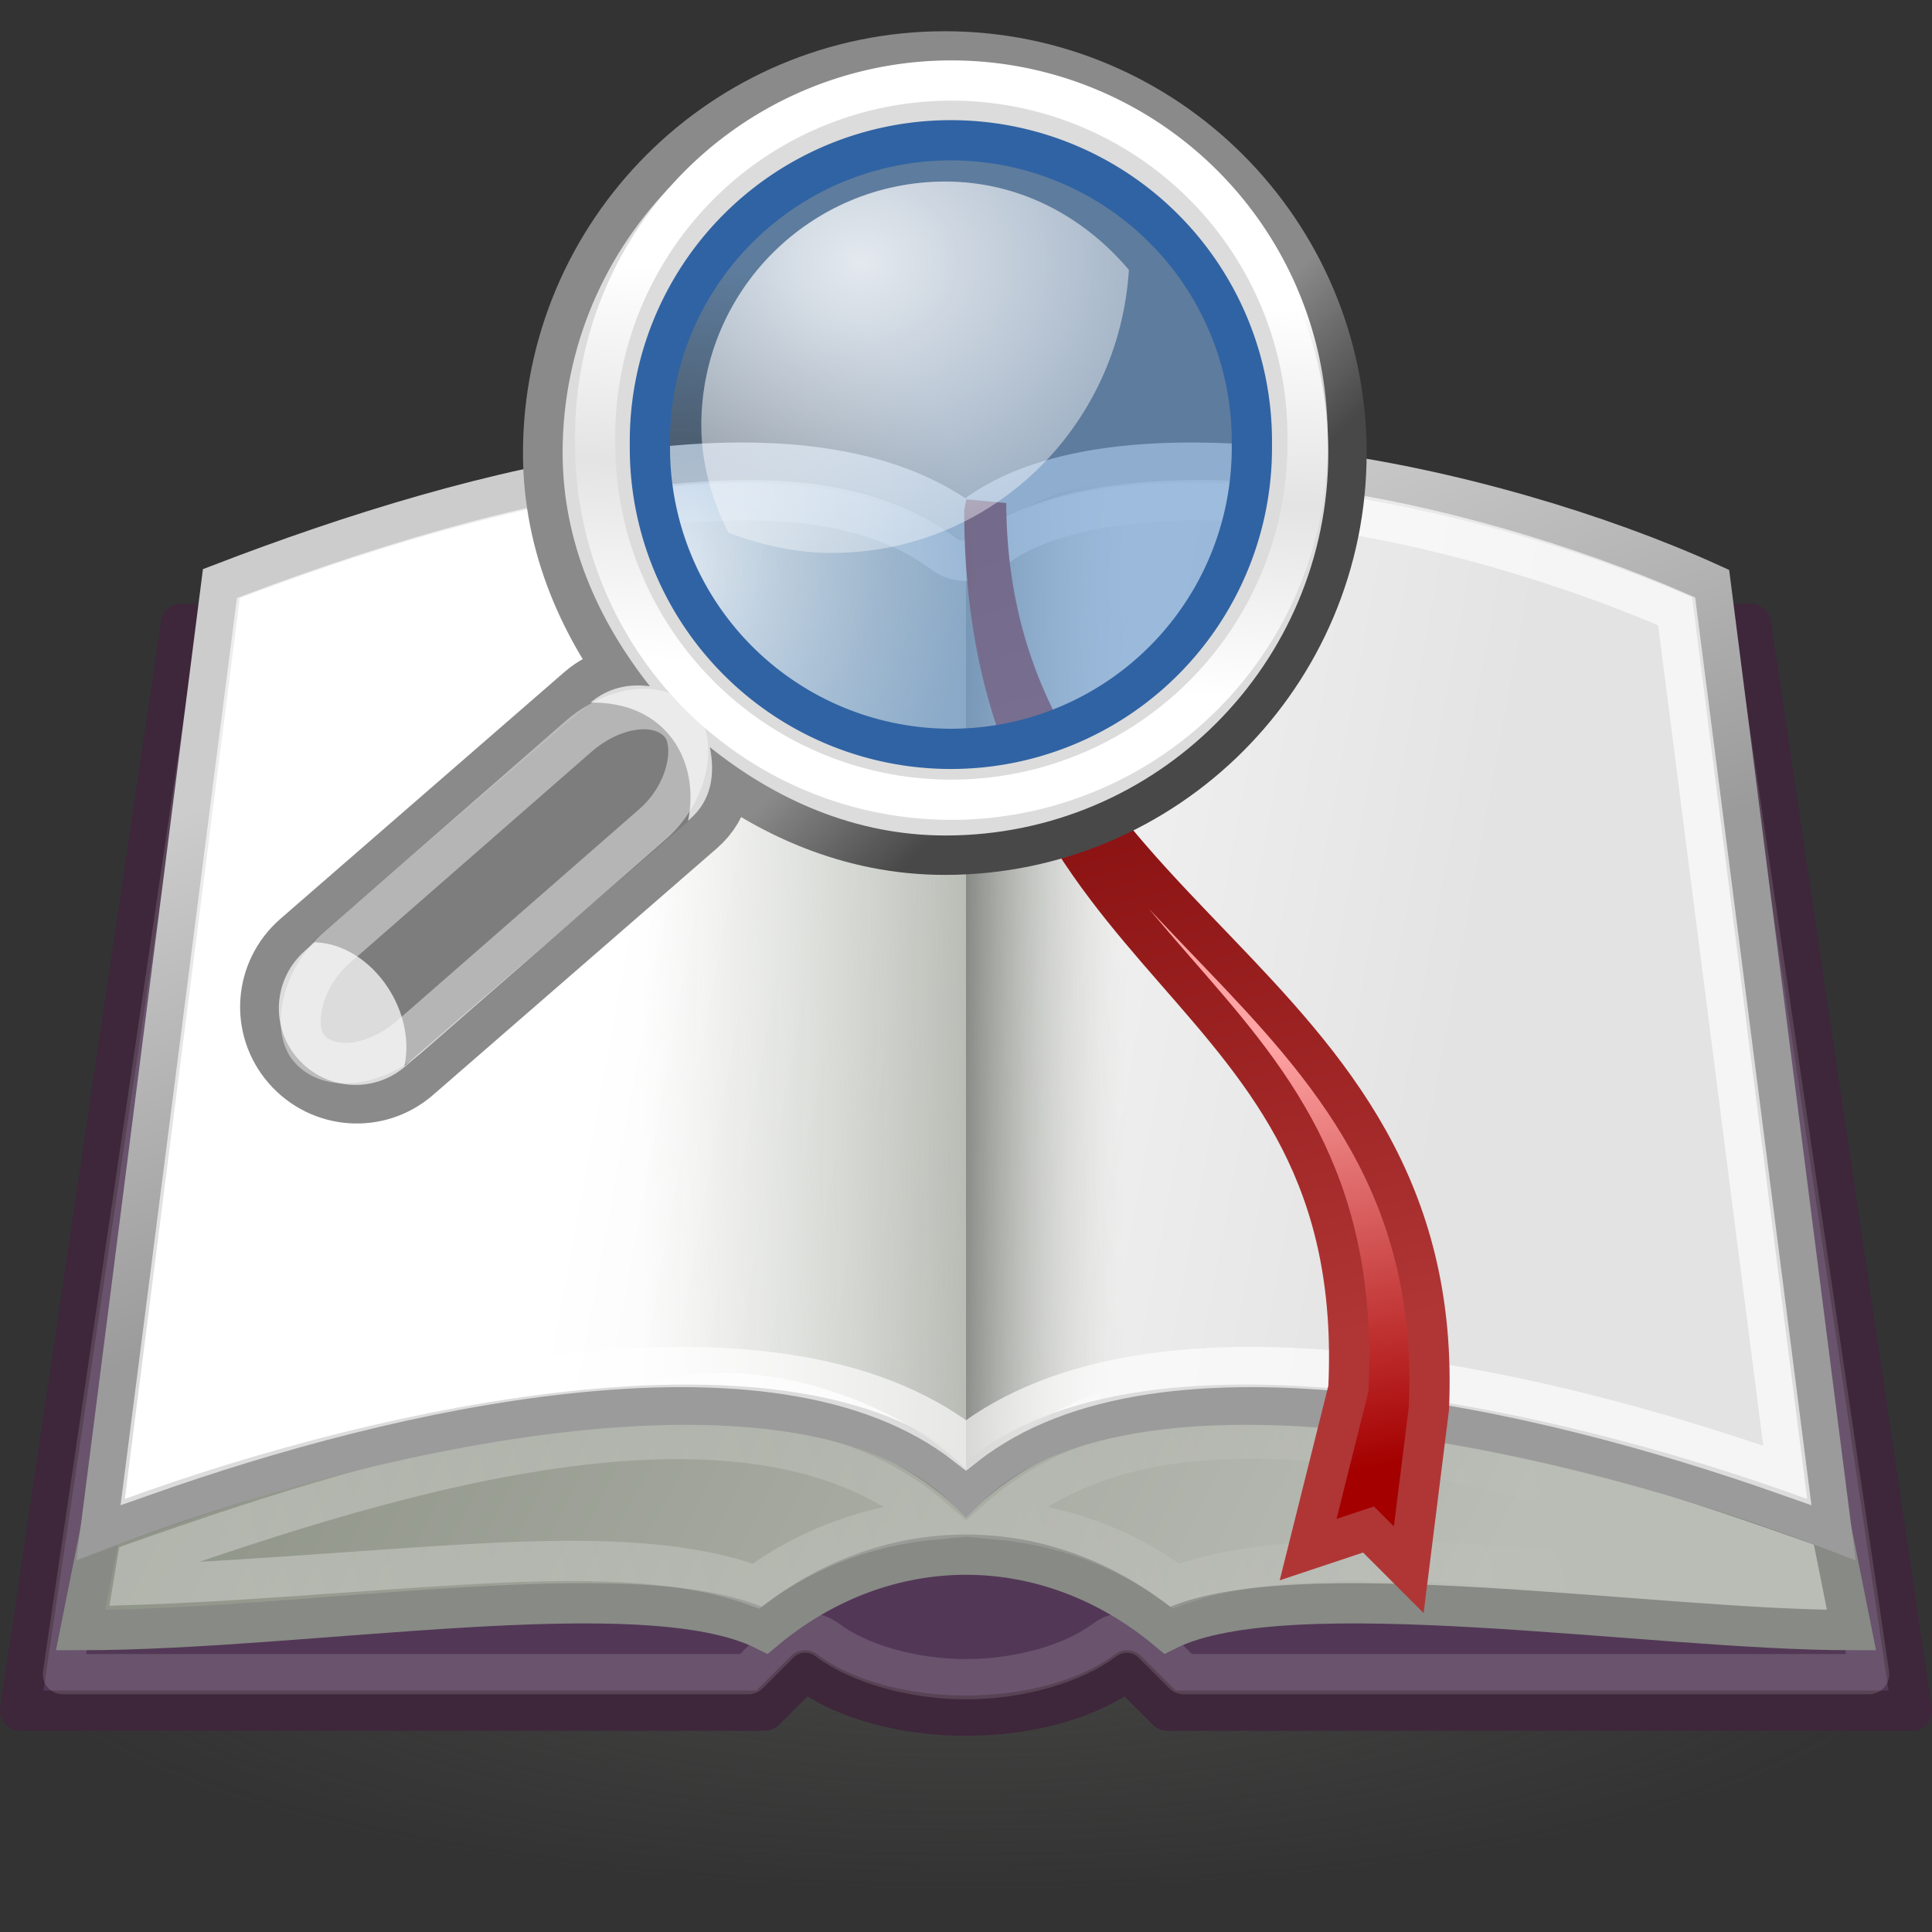 <svg xmlns="http://www.w3.org/2000/svg" xmlns:cc="http://web.resource.org/cc/" xmlns:svg="http://www.w3.org/2000/svg" xmlns:xlink="http://www.w3.org/1999/xlink" id="svg2" width="48" height="48" version="1.0"><rect width="100%" height="100%" fill="#333333" stroke="none"/><defs id="defs4"><radialGradient id="radialGradient2738" cx="15.414" cy="13.078" r="6.656" fx="15.414" fy="13.078" gradientTransform="matrix(2.593,-7.7469e-24,-5.714443e-24,2.252,-25.06,-18.941)" gradientUnits="userSpaceOnUse" xlink:href="#linearGradient4467"/><radialGradient id="radialGradient2736" cx="18.241" cy="21.818" r="8.309" fx="18.241" fy="21.818" gradientTransform="matrix(-1,0,0,1,43.352,5.882878e-16)" gradientUnits="userSpaceOnUse" xlink:href="#linearGradient4454"/><linearGradient id="linearGradient2734" x1="18.293" x2="17.501" y1="13.602" y2="25.743" gradientTransform="matrix(-1,0,0,1,44.178,-3.838079e-17)" gradientUnits="userSpaceOnUse" xlink:href="#linearGradient2366"/><linearGradient id="linearGradient2732" x1="30.656" x2="33.219" y1="34" y2="31.063" gradientTransform="matrix(-1.335,0,0,1.291,55.158,-7.461)" gradientUnits="userSpaceOnUse" xlink:href="#linearGradient4440"/><linearGradient id="linearGradient2730" x1="27.366" x2="31.336" y1="26.58" y2="30.558" gradientTransform="matrix(-1,0,0,1,48.184,-6.22072e-15)" gradientUnits="userSpaceOnUse" xlink:href="#linearGradient2846"/><linearGradient id="linearGradient4467"><stop id="stop4469" offset="0" stop-color="#fff" stop-opacity="1"/><stop id="stop4471" offset="1" stop-color="#fff" stop-opacity=".248"/></linearGradient><linearGradient id="linearGradient4454"><stop id="stop4456" offset="0" stop-color="#729fcf" stop-opacity=".208"/><stop id="stop4458" offset="1" stop-color="#729fcf" stop-opacity=".676"/></linearGradient><linearGradient id="linearGradient2366"><stop id="stop2368" offset="0" stop-color="#fff" stop-opacity="1"/><stop id="stop2374" offset=".5" stop-color="#fff" stop-opacity=".219"/><stop id="stop2370" offset="1" stop-color="#fff" stop-opacity="1"/></linearGradient><linearGradient id="linearGradient4440"><stop id="stop4442" offset="0" stop-color="#7d7d7d" stop-opacity="1"/><stop id="stop4448" offset=".5" stop-color="#b1b1b1" stop-opacity="1"/><stop id="stop4444" offset="1" stop-color="#686868" stop-opacity="1"/></linearGradient><linearGradient id="linearGradient2846"><stop id="stop2848" offset="0" stop-color="#8a8a8a" stop-opacity="1"/><stop id="stop2850" offset="1" stop-color="#484848" stop-opacity="1"/></linearGradient><linearGradient id="linearGradient4477"><stop id="stop4479" offset="0" stop-color="#000" stop-opacity="1"/><stop id="stop4481" offset="1" stop-color="#000" stop-opacity="0"/></linearGradient><linearGradient id="linearGradient2309"><stop id="stop2311" offset="0" stop-color="#fff" stop-opacity="1"/><stop id="stop2313" offset="1" stop-color="#fff" stop-opacity="0"/></linearGradient><linearGradient id="linearGradient2301"><stop id="stop2303" offset="0" stop-color="#790000" stop-opacity="1"/><stop id="stop2305" offset="1" stop-color="#b03636" stop-opacity="1"/></linearGradient><linearGradient id="linearGradient2286"><stop id="stop2288" offset="0" stop-color="#555753"/><stop id="stop2290" offset="1" stop-color="#555753" stop-opacity="0"/></linearGradient><linearGradient id="linearGradient2276"><stop id="stop2278" offset="0" stop-color="#babdb6" stop-opacity="1"/><stop id="stop2280" offset="1" stop-color="#8f9488" stop-opacity="1"/></linearGradient><linearGradient id="linearGradient2258"><stop id="stop2260" offset="0" stop-color="#ffa4a4" stop-opacity="1"/><stop id="stop2262" offset="1" stop-color="#a40000"/></linearGradient><linearGradient id="linearGradient2235"><stop id="stop2237" offset="0" stop-color="#ccc" stop-opacity="1"/><stop id="stop2239" offset="1" stop-color="#9b9b9b" stop-opacity="1"/></linearGradient><linearGradient id="linearGradient2229"><stop id="stop2231" offset="0" stop-color="#888a85"/><stop id="stop2233" offset="1" stop-color="#d3d7cf" stop-opacity="0"/></linearGradient><linearGradient id="linearGradient2221"><stop id="stop2223" offset="0" stop-color="#babdb6"/><stop id="stop2225" offset="1" stop-color="#d3d7cf" stop-opacity="0"/></linearGradient><linearGradient id="linearGradient2184"><stop id="stop2186" offset="0" stop-color="#fff" stop-opacity="1"/><stop id="stop2188" offset="1" stop-color="#e3e3e3" stop-opacity="1"/></linearGradient><radialGradient id="radialGradient7516" cx="24.13" cy="37.968" r="16.529" fx="24.13" fy="37.968" gradientTransform="matrix(1,0,0,0.238,-1.864568e-14,28.933)" gradientUnits="userSpaceOnUse" xlink:href="#linearGradient4477"/><linearGradient id="linearGradient7518" x1="27.366" x2="31.336" y1="26.58" y2="30.558" gradientUnits="userSpaceOnUse" xlink:href="#linearGradient2846"/><linearGradient id="linearGradient7520" x1="30.656" x2="33.219" y1="34" y2="31.063" gradientTransform="matrix(1.335,0,0,1.291,-6.974,-7.461)" gradientUnits="userSpaceOnUse" xlink:href="#linearGradient4440"/><linearGradient id="linearGradient7522" x1="18.293" x2="17.501" y1="13.602" y2="25.743" gradientUnits="userSpaceOnUse" xlink:href="#linearGradient2366"/><radialGradient id="radialGradient7524" cx="18.241" cy="21.818" r="8.309" fx="18.241" fy="21.818" gradientUnits="userSpaceOnUse" xlink:href="#linearGradient4454"/><radialGradient id="radialGradient7526" cx="15.414" cy="13.078" r="6.656" fx="15.414" fy="13.078" gradientTransform="matrix(2.593,-7.7469e-24,-5.714443e-24,2.252,-25.06,-18.941)" gradientUnits="userSpaceOnUse" xlink:href="#linearGradient4467"/><radialGradient id="radialGradient7540" cx="24" cy="36.75" r="22.5" fx="24" fy="36.75" gradientTransform="matrix(1,0,0,0.3,-3.16587e-17,25.725)" gradientUnits="userSpaceOnUse" xlink:href="#linearGradient2286"/><linearGradient id="linearGradient7542" x1="37.536" x2="9.929" y1="34.196" y2="20.089" gradientUnits="userSpaceOnUse" xlink:href="#linearGradient2276"/><linearGradient id="linearGradient7544" x1="6.723" x2="37.805" y1="37.683" y2="29.097" gradientUnits="userSpaceOnUse" xlink:href="#linearGradient2309"/><linearGradient id="linearGradient7546" x1="15.714" x2="36.482" y1="16.829" y2="20.668" gradientUnits="userSpaceOnUse" xlink:href="#linearGradient2184"/><linearGradient id="linearGradient7548" x1="19.941" x2="24" y1="10.919" y2="22.751" gradientUnits="userSpaceOnUse" xlink:href="#linearGradient2235"/><linearGradient id="linearGradient7550" x1="24" x2="32" y1="19.997" y2="19.906" gradientTransform="matrix(-1,0,0,1,48,0)" gradientUnits="userSpaceOnUse" xlink:href="#linearGradient2221"/><linearGradient id="linearGradient7552" x1="24" x2="19.982" y1="19.506" y2="19.55" gradientTransform="matrix(-1,0,0,1,48,0)" gradientUnits="userSpaceOnUse" xlink:href="#linearGradient2229"/><linearGradient id="linearGradient7554" x1="32.795" x2="34.795" y1="21.696" y2="32.321" gradientUnits="userSpaceOnUse" xlink:href="#linearGradient2258"/><linearGradient id="linearGradient7556" x1="23.955" x2="29.214" y1="10.009" y2="30.277" gradientUnits="userSpaceOnUse" xlink:href="#linearGradient2301"/></defs><g id="layer1"><g id="g7528" transform="translate(0,4)"><path id="path2284" fill="url(#radialGradient7540)" fill-opacity="1" fill-rule="nonzero" stroke="none" stroke-dasharray="none" stroke-dashoffset="17.85" stroke-linecap="round" stroke-linejoin="miter" stroke-miterlimit="4" stroke-opacity="1" stroke-width="1" marker-end="none" marker-mid="none" marker-start="none" d="M 46.5 36.75 A 22.5 6.75 0 1 1 1.5,36.75 A 22.5 6.75 0 1 1 46.5 36.75 z" color="#000" display="block" opacity=".502" overflow="visible" transform="matrix(1.067,0,0,0.963,-1.6,1.111)" visibility="visible" style="marker:none"/><path id="rect1304" fill="#523856" fill-opacity="1" fill-rule="nonzero" stroke="#3e263b" stroke-dasharray="none" stroke-dashoffset="17.85" stroke-linecap="round" stroke-linejoin="round" stroke-miterlimit="4" stroke-opacity="1" stroke-width="1" marker-end="none" marker-mid="none" marker-start="none" d="M 4.5,11.5 L 43.5,11.5 L 47.5,38.5 L 29,38.5 L 28,37.5 C 26,39 22,39 20,37.5 L 19,38.5 L 0.5,38.5 L 4.5,11.5 z" color="#000" display="block" overflow="visible" visibility="visible" style="marker:none"/><path stroke-width="1" style="marker:none" id="path2274" fill="none" fill-opacity="1" fill-rule="nonzero" stroke="#fff" stroke-dasharray="none" stroke-dashoffset="17.85" stroke-linecap="round" stroke-linejoin="round" stroke-miterlimit="4" stroke-opacity="1" marker-end="none" marker-mid="none" marker-start="none" d="M 5.281,12.406 L 1.562,37.594 L 18.594,37.594 L 19.344,36.844 C 19.667,36.507 20.191,36.467 20.562,36.75 C 21.327,37.324 22.653,37.719 24,37.719 C 25.347,37.719 26.673,37.324 27.438,36.75 C 27.809,36.467 28.333,36.507 28.656,36.844 L 29.406,37.594 L 46.438,37.594 L 42.719,12.406 L 5.281,12.406 z" color="#000" display="block" opacity=".133" overflow="visible" visibility="visible" xlink:href="#rect1304"/><path id="path2180" fill="url(#linearGradient7542)" fill-opacity="1" fill-rule="evenodd" stroke="#888a85" stroke-dasharray="none" stroke-linecap="butt" stroke-linejoin="miter" stroke-miterlimit="4" stroke-opacity="1" stroke-width="1" d="M 2,36.5 C 7.667,36.5 16,35 19,36.5 C 22,34 26,34 29,36.5 C 32,35 41,36.5 46,36.5 L 45.5,34 C 38.5,31.5 29,28.5 24,33 C 19,28.5 9.5,31.5 2.5,34 L 2,36.5 z"/><path id="path2266" fill="none" fill-opacity="1" fill-rule="evenodd" stroke="url(#linearGradient7544)" stroke-dasharray="none" stroke-linecap="butt" stroke-linejoin="miter" stroke-miterlimit="4" stroke-opacity="1" stroke-width="1" d="M 14.125,31.938 C 10.588,32.394 6.767,33.624 3.406,34.812 L 3.312,35.375 C 5.835,35.295 8.679,35.038 11.438,34.875 C 14.332,34.704 16.847,34.699 18.781,35.406 C 20.133,34.41 21.662,33.894 23.219,33.75 C 21.053,31.841 17.82,31.461 14.125,31.938 z M 28.688,31.938 C 27.16,32.215 25.855,32.803 24.781,33.75 C 26.338,33.894 27.867,34.41 29.219,35.406 C 31.198,34.685 33.835,34.703 36.812,34.875 C 39.63,35.038 42.386,35.263 44.688,35.344 L 44.594,34.812 C 41.233,33.624 37.412,32.394 33.875,31.938 C 32.012,31.697 30.24,31.656 28.688,31.938 z" opacity=".302" xlink:href="#path2180"/><path id="path2182" fill="url(#linearGradient7546)" fill-opacity="1" fill-rule="evenodd" stroke="url(#linearGradient7548)" stroke-dasharray="none" stroke-linecap="butt" stroke-linejoin="miter" stroke-miterlimit="4" stroke-opacity="1" stroke-width="1" d="M 2.5,34 C 9,31.5 20,29 24,33 C 28,29 39,31.5 45.5,34 L 42.5,10.5 C 37,8 27.5,6 24,9 C 20,6 12,8 5.5,10.5 L 2.5,34 z"/><path stroke-width="1" style="marker:none" id="rect2192" fill="url(#linearGradient7550)" fill-opacity="1" fill-rule="nonzero" stroke="none" stroke-dashoffset="17.85" stroke-linecap="round" stroke-linejoin="miter" stroke-miterlimit="4" stroke-opacity="1" marker-end="none" marker-mid="none" marker-start="none" d="M 24,9.5 C 22,8 19.5,7.5 16,8 L 16,30.5 C 18,29.5 22,30.5 24,32.5 L 24,9.5 z" color="#000" display="block" overflow="visible" visibility="visible"/><path stroke-width="1" style="marker:none" id="path2195" fill="url(#linearGradient7552)" fill-opacity="1" fill-rule="nonzero" stroke="none" stroke-dashoffset="17.85" stroke-linecap="round" stroke-linejoin="miter" stroke-miterlimit="4" stroke-opacity="1" marker-end="none" marker-mid="none" marker-start="none" d="M 24,9.5 C 25.221,8.804 26.328,7.907 28,8 L 29,30.5 C 27.5,30 25.5,31.5 24,32.5 L 24,9.5 z" color="#000" display="block" overflow="visible" visibility="visible"/><path id="path2243" fill="none" fill-opacity="1" fill-rule="evenodd" stroke="#fff" stroke-dasharray="none" stroke-linecap="butt" stroke-linejoin="miter" stroke-miterlimit="4" stroke-opacity="1" stroke-width="1" d="M 17,8.5 C 13.687,8.771 9.831,9.91 6.344,11.219 L 3.594,32.656 C 6.716,31.556 10.447,30.518 14.094,30.125 C 17.943,29.71 21.586,30.02 24,31.906 C 26.414,30.02 30.057,29.71 33.906,30.125 C 37.553,30.518 41.284,31.556 44.406,32.656 L 41.656,11.188 C 39.042,10.054 35.59,8.996 32.375,8.594 C 28.988,8.17 25.951,8.555 24.594,9.719 C 24.263,9.997 23.783,10.01 23.438,9.75 C 22.597,9.119 21.523,8.711 20.219,8.531 C 19.242,8.396 18.156,8.405 17,8.5 z" opacity=".651" xlink:href="#path2182"/><path id="path2227" fill="url(#linearGradient7554)" fill-opacity="1" fill-rule="evenodd" stroke="url(#linearGradient7556)" stroke-dasharray="none" stroke-linecap="square" stroke-linejoin="miter" stroke-miterlimit="4" stroke-opacity="1" stroke-width="1" d="M 24.455,8.732 C 24.5,20.5 34,20 33.5,30.5 L 32.5,34.5 L 34,34 L 35,35 L 35.5,31 C 36,20 24.545,19.089 24.5,8.5 L 24.455,8.732 z"/></g><g id="g2711" display="inline" transform="translate(3.953,-5.075)"><path id="path2844" fill="#dcdcdc" fill-opacity="1" fill-rule="evenodd" stroke="url(#linearGradient2730)" stroke-dasharray="none" stroke-dashoffset="0" stroke-linecap="round" stroke-linejoin="miter" stroke-miterlimit="10" stroke-opacity="1" stroke-width="3.109" marker-end="none" marker-mid="none" marker-start="none" d="M 18.628,3.144 C 10.488,3.144 3.883,9.749 3.883,17.888 C 3.883,26.027 10.488,32.633 18.628,32.633 C 22.107,32.633 25.179,31.249 27.701,29.231 C 27.496,30.237 27.623,31.266 28.457,31.99 L 39.422,41.518 C 40.655,42.589 42.509,42.449 43.58,41.215 C 44.652,39.982 44.511,38.128 43.278,37.057 L 32.314,27.529 C 31.642,26.946 30.821,26.773 30.008,26.886 C 31.994,24.374 33.372,21.338 33.372,17.888 C 33.372,9.749 26.767,3.144 18.628,3.144 z M 18.552,4.37 C 26.191,4.37 31.844,9.159 31.844,17.662 C 31.844,26.337 26.027,30.953 18.552,30.953 C 11.249,30.953 5.26,25.475 5.26,17.662 C 5.26,9.677 11.085,4.37 18.552,4.37 z" color="#000" display="inline" overflow="visible" transform="matrix(-0.643,0,0,0.643,31.498,4.829)" visibility="visible" style="marker:none"/><path id="path4430" fill="#dcdcdc" fill-opacity="1" fill-rule="evenodd" stroke="none" stroke-dasharray="none" stroke-dashoffset="0" stroke-linecap="round" stroke-linejoin="miter" stroke-miterlimit="10" stroke-opacity="1" stroke-width="1" marker-end="none" marker-mid="none" marker-start="none" d="M 18.603,3.08 C 10.437,3.08 3.81,9.707 3.81,17.873 C 3.81,26.038 10.437,32.665 18.603,32.665 C 22.094,32.665 25.175,31.276 27.706,29.252 C 27.5,30.262 27.628,31.294 28.465,32.02 L 39.464,41.579 C 40.701,42.653 42.562,42.513 43.636,41.275 C 44.711,40.038 44.57,38.178 43.333,37.103 L 32.333,27.545 C 31.66,26.96 30.836,26.786 30.02,26.9 C 32.013,24.379 33.395,21.333 33.395,17.873 C 33.395,9.707 26.768,3.08 18.603,3.08 z M 18.527,6.266 C 24.808,6.266 29.906,11.364 29.906,17.645 C 29.906,23.926 24.808,29.024 18.527,29.024 C 12.246,29.024 7.148,23.926 7.148,17.645 C 7.148,11.364 12.246,6.266 18.527,6.266 z" color="#000" display="inline" overflow="visible" transform="matrix(-0.643,0,0,0.643,31.498,4.829)" visibility="visible" style="marker:none"/><path id="path4438" fill="url(#linearGradient2732)" fill-opacity="1" fill-rule="evenodd" stroke="none" stroke-dasharray="none" stroke-dashoffset="0" stroke-linecap="round" stroke-linejoin="miter" stroke-miterlimit="10" stroke-opacity="1" stroke-width="1" marker-end="none" marker-mid="none" marker-start="none" d="M 39.507,41.578 C 39.028,39.305 40.904,36.766 43.091,36.789 C 43.091,36.789 32.331,27.531 32.331,27.531 C 29.386,27.474 28.061,29.804 28.554,32.131 L 39.507,41.578 z" color="#000" display="inline" overflow="visible" transform="matrix(-0.643,0,0,0.643,31.498,4.829)" visibility="visible" style="marker:none"/><path id="path4450" fill="none" fill-opacity="1" fill-rule="evenodd" stroke="url(#linearGradient2734)" stroke-dasharray="none" stroke-dashoffset="0" stroke-linecap="round" stroke-linejoin="miter" stroke-miterlimit="10" stroke-opacity="1" stroke-width="1.248" marker-end="none" marker-mid="none" marker-start="none" d="M 28.549 18.92 A 11.049 11.049 0 1 1 6.452,18.92 A 11.049 11.049 0 1 1 28.549 18.92 z" color="#000" display="inline" overflow="visible" transform="matrix(-0.801,0,0,0.801,33.701,0.855)" visibility="visible" style="marker:none"/><rect id="rect4495" width="19.048" height="4.44" x="40.373" y=".141" fill="none" fill-opacity="1" fill-rule="evenodd" stroke="#fff" stroke-dasharray="none" stroke-dashoffset="0" stroke-linecap="round" stroke-linejoin="miter" stroke-miterlimit="10" stroke-opacity="1" stroke-width="1.555" marker-end="none" marker-mid="none" marker-start="none" color="#000" display="inline" opacity=".433" overflow="visible" rx="3.322" ry="2.935" transform="matrix(-0.484,0.423,0.417,0.489,31.498,4.829)" visibility="visible" style="marker:none"/><path id="path4452" fill="url(#radialGradient2736)" fill-opacity="1" fill-rule="evenodd" stroke="#3063a3" stroke-dashoffset="0" stroke-linecap="round" stroke-linejoin="miter" stroke-miterlimit="10" stroke-opacity="1" stroke-width="1.111" marker-end="none" marker-mid="none" marker-start="none" d="M 25.898 18.478 A 8.309 8.309 0 1 1 9.281,18.478 A 8.309 8.309 0 1 1 25.898 18.478 z" color="#000" transform="matrix(-0.9,0,0,0.9,35.502,-0.51)" visibility="visible" style="marker:none"/><path id="path4462" fill="url(#radialGradient2738)" fill-opacity="1" fill-rule="evenodd" stroke="none" stroke-dasharray="none" stroke-dashoffset="0" stroke-linecap="round" stroke-linejoin="miter" stroke-miterlimit="10" stroke-opacity="1" stroke-width="1" marker-end="none" marker-mid="none" marker-start="none" d="M 18.157,7.397 C 12.949,7.397 8.732,11.614 8.732,16.821 C 8.732,18.325 9.153,19.709 9.78,20.971 C 11.032,21.433 12.362,21.747 13.774,21.747 C 19.945,21.747 24.874,16.885 25.254,10.81 C 23.523,8.764 21.044,7.397 18.157,7.397 z" color="#000" display="inline" opacity=".834" overflow="visible" transform="matrix(0.643,0,0,0.643,7.856,4.829)" visibility="visible" style="marker:none"/></g></g></svg>